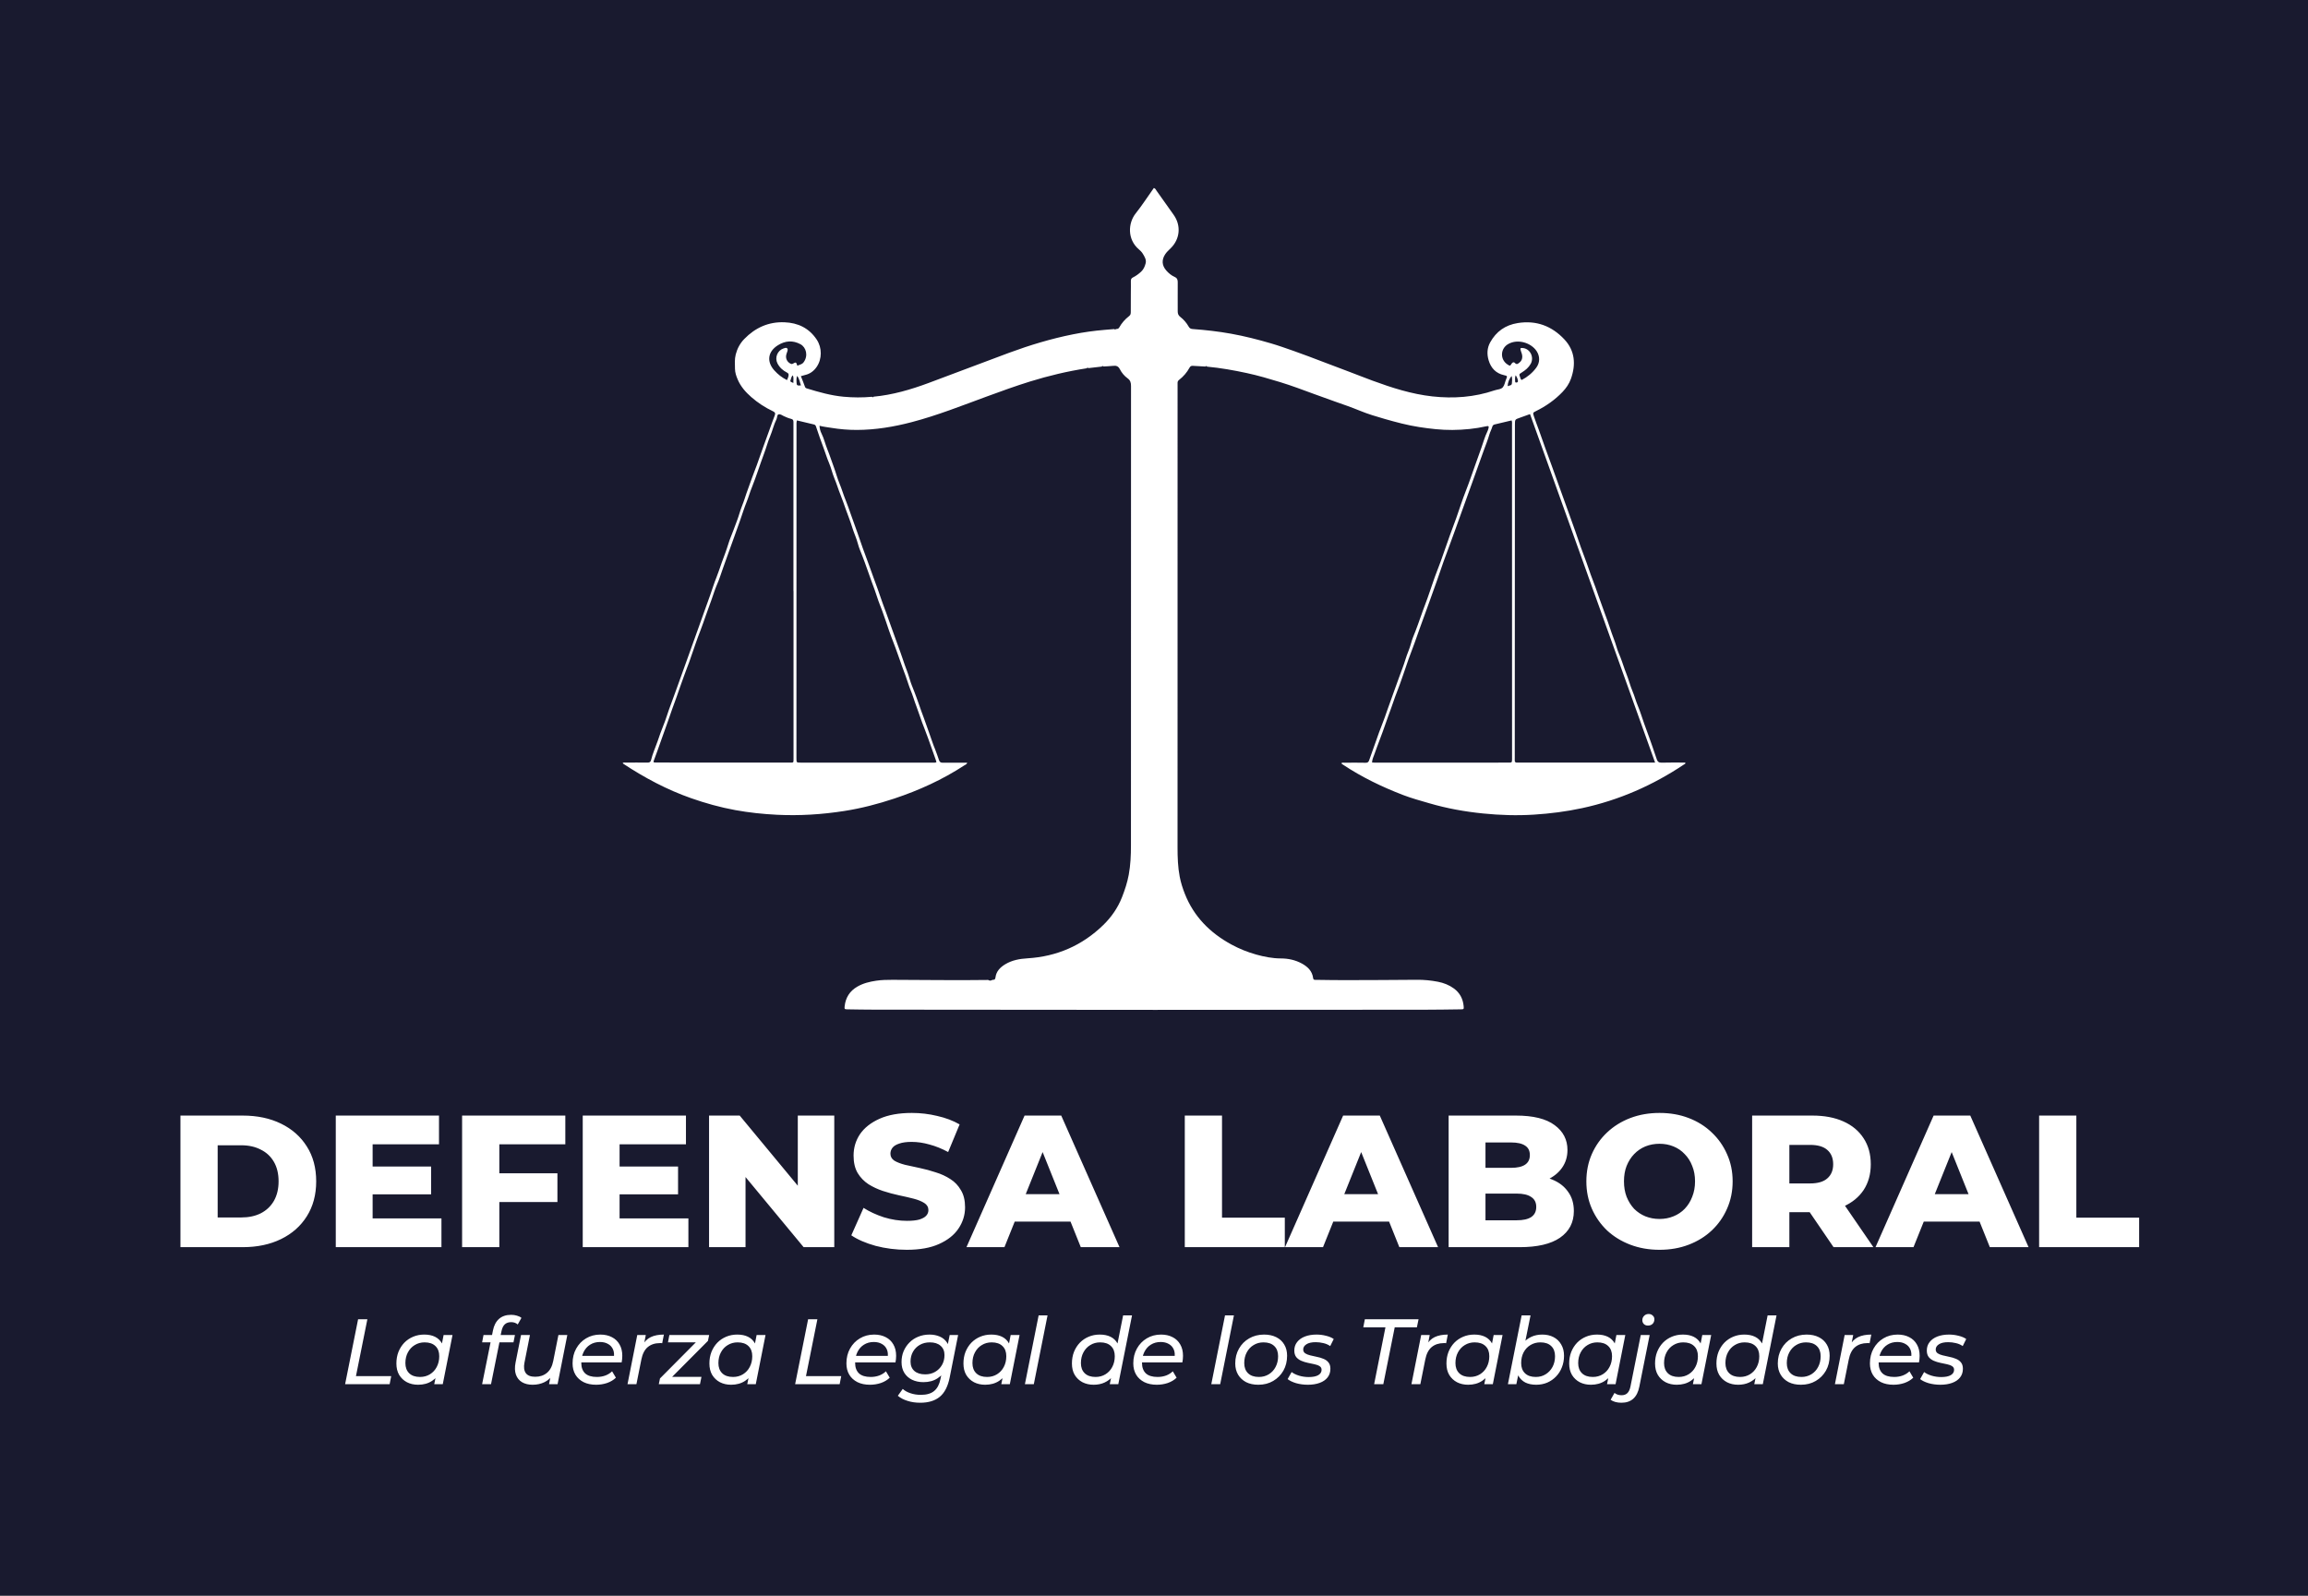 <svg width="5524" height="3820" viewBox="0 0 5524 3820" fill="none" xmlns="http://www.w3.org/2000/svg">
<rect x="0" y="0" width="5524" height="3820" fill="#808080" stroke="none"/>
<rect width="5524" height="3819.38" fill="#191A2F"/>
<path d="M2374.99 2345.52C2378.99 2345.73 2381.96 2345.15 2382.55 2340.02C2384.28 2325.1 2393.83 2315.54 2405.91 2308.22C2422.3 2298.29 2440.56 2295.1 2459.38 2293.95C2529.51 2289.65 2590.1 2263.31 2640.5 2214.34C2660.04 2195.35 2675.49 2173.06 2685.43 2147.66C2692.21 2130.33 2698.09 2112.7 2701.54 2094.05C2705.88 2070.6 2706.84 2047.22 2706.84 2023.62C2706.84 1657.11 2706.82 1290.61 2707 924.1C2707 916.17 2705.57 910.45 2698.73 905.54C2690.87 899.9 2684.61 892.19 2680.15 883.56C2676.68 876.86 2671.95 874.89 2664.87 875.68C2656.94 876.56 2648.93 876.78 2640.96 877.28C2639.55 875.65 2638.23 875.89 2636.98 877.49L2604.95 881.2C2603.46 879.57 2602.17 880 2600.98 881.57C2554.9 888.67 2509.69 899.46 2465.17 913.27C2430.51 924.02 2396.43 936.41 2362.38 948.9C2302.74 970.78 2243.67 994.35 2182.07 1010.49C2139.08 1021.75 2095.49 1029.01 2050.94 1029.15C2030.27 1029.22 2009.72 1027.44 1989.28 1024.08C1980.31 1022.6 1971.23 1021.7 1961.42 1019.17C1961.77 1026.05 1963.44 1032.1 1966.05 1037.3C1972.14 1049.44 1975.01 1062.68 1980.07 1075.17C1985.95 1089.68 1990.69 1104.69 1996.17 1119.4C2000.87 1132.01 2004.1 1145.21 2009.33 1157.58C2014.69 1170.27 2018.3 1183.53 2023.6 1196.23C2028.44 1207.81 2032.28 1219.81 2036.54 1231.63C2041.74 1246.07 2046.97 1260.51 2052.09 1274.98C2056.49 1287.44 2060.65 1299.99 2065.1 1312.44C2069.83 1325.65 2074.82 1338.77 2079.63 1351.95C2084.05 1364.06 2088.39 1376.21 2092.76 1388.34C2097.85 1402.47 2103.29 1416.48 2107.9 1430.76C2111.76 1442.69 2116.49 1454.27 2120.69 1466.06C2125.73 1480.2 2130.81 1494.32 2135.89 1508.45C2140.12 1520.22 2144.38 1531.99 2148.61 1543.77C2153.03 1556.08 2157.74 1568.31 2161.73 1580.76C2166.56 1595.82 2172.96 1610.31 2177.27 1625.57C2180.02 1635.33 2184.02 1644.81 2187.73 1654.18C2196.07 1675.25 2202.81 1696.86 2210.91 1718C2215.62 1730.29 2219.58 1742.97 2224.17 1755.28C2228.96 1768.12 2232.86 1781.3 2238.26 1793.97C2241.84 1802.37 2244.37 1811.28 2247.56 1819.9C2249.26 1824.49 2251.77 1825.77 2256.37 1825.73C2275.69 1825.53 2295.02 1825.65 2315.04 1825.65C2313.91 1829.71 2310.43 1830.54 2307.95 1832.16C2255.71 1866.33 2199.43 1891.91 2140.29 1911.58C2101.22 1924.58 2061.51 1934.92 2020.83 1941.27C1967.45 1949.61 1913.81 1953.03 1859.74 1950.35C1826.07 1948.68 1792.59 1945.16 1759.57 1939.11C1723.67 1932.53 1688.42 1922.72 1653.88 1910.58C1596.26 1890.33 1542.86 1861.86 1492 1828.36C1491.47 1828.01 1491.04 1827.5 1490.19 1826.73C1492.55 1824.57 1495.28 1825.46 1497.66 1825.44C1514.99 1825.35 1532.32 1825.24 1549.65 1825.48C1554.39 1825.55 1557.11 1824.12 1558.25 1819.41C1561.98 1803.99 1568.62 1789.53 1573.82 1774.62C1578.32 1761.71 1582.64 1748.63 1587.95 1735.93C1593.02 1723.8 1596.64 1711.07 1601.08 1698.67C1605.81 1685.45 1610.76 1672.31 1615.57 1659.12C1619.98 1647 1624.34 1634.86 1628.7 1622.73C1633.79 1608.58 1638.87 1594.43 1643.95 1580.28C1648.2 1568.45 1652.43 1556.62 1656.68 1544.79C1661.76 1530.63 1666.84 1516.48 1671.91 1502.32C1676.24 1490.24 1680.53 1478.15 1684.86 1466.07C1689.83 1452.22 1694.87 1438.39 1699.78 1424.52C1704.95 1409.92 1709.43 1395.05 1715.27 1380.74C1719.86 1369.49 1723.35 1357.87 1727.5 1346.5C1732.91 1331.66 1738.74 1316.95 1743.28 1301.77C1746.54 1290.87 1751.28 1280.43 1755.21 1269.72C1760.45 1255.48 1766.19 1241.38 1770.49 1226.85C1773.85 1215.49 1778.8 1204.79 1782.36 1193.51C1787.49 1177.23 1793.91 1161.33 1799.41 1145.12C1802.97 1134.62 1807.46 1124.38 1811.16 1113.87C1816.42 1098.93 1821.68 1084 1827.03 1069.09C1831.77 1055.88 1836.62 1042.71 1841.42 1029.51C1845.7 1017.74 1849.74 1005.89 1854.35 994.25C1856.48 988.86 1854.57 986.63 1849.87 984.39C1831.12 975.48 1813.84 964.24 1798.19 950.56C1784.51 938.6 1772.72 925.25 1765.52 908.21C1762.06 900.02 1759.28 891.82 1759.12 882.86C1758.92 871.31 1757.95 859.83 1760.95 848.32C1764.62 834.19 1771.3 821.8 1781.3 811.49C1807.6 784.39 1839.56 769.93 1877.67 771.44C1909.96 772.72 1936.58 785.35 1954.88 813.09C1967.64 832.44 1967.71 859.08 1954.66 878.21C1947.83 888.22 1938.66 895.01 1926.65 897.69C1923.47 898.4 1920.37 899.44 1916.86 900.44C1920.25 909.16 1923.62 917.34 1926.56 925.67C1927.46 928.21 1928.67 929.03 1931.2 929.81C1960.03 938.67 1988.96 946.88 2019.18 949.67C2041.82 951.76 2064.42 951.86 2087.04 949.8C2088.49 951.43 2089.79 951.1 2091.02 949.53C2136.38 945.32 2179.68 932.61 2222.13 916.9C2286.56 893.07 2350.64 868.31 2415.08 844.51C2465.01 826.07 2515.93 810.71 2568.18 800.27C2593.26 795.26 2618.61 791.68 2644.14 789.59C2651.77 788.97 2659.4 788.31 2667.03 787.67C2668.41 789.26 2669.73 789.14 2671.02 787.55C2674.08 787.51 2676.87 787.28 2678.67 784.07C2684.79 773.19 2692.81 763.87 2702.77 756.35C2706.63 753.43 2706.4 749.48 2706.43 745.54C2706.54 730.54 2706.52 715.54 2706.57 700.55C2706.6 691.22 2706.89 681.88 2706.65 672.56C2706.54 668.3 2708.02 665.85 2711.8 663.99C2719 660.44 2725.4 655.7 2731.3 650.19C2737.13 644.75 2740.04 637.73 2741.96 630.45C2744.25 621.73 2739.38 614.38 2735.2 607.36C2732.86 603.44 2729.41 599.99 2725.89 597C2697.5 572.95 2699.93 533.8 2718.14 510.88C2733.65 491.35 2747.23 470.29 2761.6 450C2765.35 450.94 2766.32 454.07 2767.99 456.4C2781.74 475.65 2795.39 494.97 2809.07 514.27C2827.29 539.98 2824.39 572.29 2801.82 594.33C2797.29 598.75 2792.59 602.99 2789.02 608.3C2779.9 621.91 2780.7 635.42 2791.49 647.64C2797.07 653.96 2803.57 659.38 2811.18 662.76C2817.53 665.58 2818.88 669.63 2818.81 676.02C2818.53 699.01 2818.95 722.01 2818.77 745.01C2818.72 750.79 2820.15 754.93 2824.94 758.62C2833.17 764.96 2839.92 772.89 2845.06 781.96C2847.28 785.88 2849.98 787.29 2854.52 787.62C2885.37 789.88 2916 793.32 2946.55 798.83C2979.07 804.69 3010.89 812.81 3042.48 822.09C3060.4 827.35 3078.02 833.68 3095.67 839.82C3120.11 848.32 3144.21 857.75 3168.41 866.88C3188.55 874.48 3208.69 882.16 3228.85 889.74C3247.56 896.77 3266.18 904.25 3284.91 911.14C3331.43 928.25 3378.62 943.41 3428.28 948.89C3478.93 954.48 3528.66 950.87 3577.15 934.37C3584 932.04 3592.72 932.24 3597.17 926.69C3601.19 921.69 3602.07 914.09 3604.8 907.78C3608.07 900.23 3607.83 899.8 3599.73 898.02C3580.17 893.71 3568.48 880.91 3562.97 862.63C3558.59 848.1 3559.06 833.08 3566.65 819.46C3581.1 793.52 3602.75 778.06 3632.62 773.3C3677.16 766.19 3714.31 780.51 3744.2 812.4C3769.65 839.55 3772.08 872.43 3759.89 906.71C3755.59 918.8 3748.4 929.17 3739.52 938.44C3721.32 957.43 3700.12 972.2 3676.63 983.85C3668.9 987.69 3668.49 987.88 3671.23 996.43C3674.72 1007.3 3679.07 1017.89 3682.93 1028.65C3688.38 1043.86 3693.66 1059.13 3699.12 1074.33C3703.86 1087.52 3708.81 1100.65 3713.59 1113.83C3718.09 1126.21 3722.48 1138.63 3726.94 1151.03C3731.91 1164.84 3736.9 1178.65 3741.88 1192.46C3746.13 1204.23 3750.37 1216.01 3754.61 1227.78C3759.8 1242.22 3765.05 1256.65 3770.15 1271.12C3774.55 1283.58 3778.67 1296.14 3783.12 1308.59C3787.85 1321.81 3792.76 1334.97 3797.7 1348.11C3802.21 1360.12 3805.8 1372.44 3810.6 1384.37C3816.21 1398.3 3820.88 1412.62 3825.96 1426.77C3830.86 1440.41 3835.77 1454.05 3840.66 1467.69C3845.08 1480.01 3849.87 1492.21 3853.79 1504.69C3858.53 1519.78 3864.98 1534.24 3869.32 1549.48C3871.72 1557.91 3875.4 1566.03 3878.64 1574.2C3883.6 1586.69 3887.21 1599.62 3892.29 1612.07C3897.99 1626.06 3901.46 1640.98 3907.39 1654.86C3912.17 1666.06 3915.1 1677.83 3919.83 1689.03C3925.71 1702.96 3929.99 1717.56 3935.08 1731.83C3939.14 1743.23 3943.45 1754.55 3947.5 1765.96C3952.79 1780.86 3958.06 1795.77 3963.01 1810.78C3963.81 1813.21 3964.75 1815.69 3965.54 1818.12C3967.12 1822.99 3970.28 1825.82 3976.59 1825.62C3995.56 1825.03 4014.56 1825.41 4033.47 1825.41C4034.75 1828.6 4032.08 1828.9 4030.66 1829.85C3955.87 1879.86 3874.9 1915.43 3786.8 1934.44C3748.69 1942.66 3710.19 1947.55 3671.28 1950.02C3630.56 1952.61 3589.99 1951.3 3549.5 1947.23C3506.04 1942.86 3463.11 1935.16 3421.14 1922.87C3400.17 1916.73 3378.96 1911.03 3358.6 1903.22C3308.1 1883.84 3259.5 1860.44 3214.31 1830.4C3212.96 1829.5 3211.7 1828.47 3210.19 1827.34C3212.49 1824.58 3215.31 1825.76 3217.67 1825.75C3234.67 1825.63 3251.67 1825.42 3268.66 1825.85C3273.33 1825.97 3275.5 1823.96 3276.76 1820.42C3282.41 1804.62 3287.95 1788.76 3293.63 1773C3298.28 1760.11 3302.54 1747.01 3307.85 1734.31C3312.67 1722.78 3316.44 1710.8 3320.67 1699.02C3325.74 1684.88 3330.8 1670.73 3335.89 1656.59C3340.12 1644.81 3344.38 1633.04 3348.62 1621.26C3353.82 1606.81 3359.6 1592.54 3364.04 1577.86C3367.95 1564.91 3373.95 1552.77 3377.32 1539.61C3379.84 1529.8 3384.05 1520.37 3387.72 1510.97C3395.96 1489.85 3402.82 1468.25 3410.96 1447.11C3419.23 1425.62 3426.1 1403.59 3433.84 1381.88C3438.34 1369.24 3443.54 1356.86 3448.07 1344.23C3455.61 1323.24 3462.78 1302.12 3470.28 1281.11C3475.24 1267.22 3480.65 1253.48 3485.59 1239.58C3493.18 1218.25 3499.88 1196.57 3508.2 1175.53C3516.18 1155.37 3523.02 1134.82 3530.34 1114.45C3535.45 1100.23 3540.49 1085.9 3545.61 1071.69C3550.16 1059.06 3553.52 1045.9 3559.5 1033.76C3560.82 1031.09 3561.81 1028.21 3562.58 1025.33C3563.91 1020.4 3562.72 1019.19 3557.86 1020.28C3530.97 1026.35 3503.67 1028.98 3476.18 1029.2C3449.48 1029.41 3423.05 1026.3 3396.65 1022.24C3368.69 1017.93 3341.42 1010.62 3314.39 1002.9C3294.27 997.15 3274.07 991.1 3254.55 983.09C3235.12 975.13 3215.27 968.15 3195.42 961.28C3178.68 955.48 3162.02 949.39 3145.41 943.27C3118.41 933.32 3091.49 923.15 3063.97 914.72C3037.62 906.65 3011.2 898.87 2984.22 893.05C2952.75 886.26 2921.1 880.65 2889.03 877.64C2887.79 876.05 2886.47 875.76 2885.04 877.41C2875.06 876.86 2865.08 876.38 2855.12 875.71C2851.4 875.46 2848.96 876.56 2847.09 880.02C2840.83 891.6 2832.33 901.38 2821.94 909.44C2819.27 911.51 2818.25 913.93 2818.41 917.17C2818.54 919.83 2818.43 922.5 2818.43 925.17C2818.43 1293.1 2818.46 1661.03 2818.35 2028.96C2818.35 2052.34 2819.16 2075.65 2823.52 2098.58C2826.18 2112.53 2830.55 2126.21 2835.8 2139.51C2857.46 2194.31 2896.28 2233.19 2947.43 2261C2966.34 2271.28 2986.24 2279.26 3006.69 2284.97C3025.76 2290.3 3045.44 2294.18 3065.67 2294.25C3083.12 2294.31 3100.12 2297.84 3115.69 2306.32C3129.72 2313.97 3140.64 2324.29 3142.83 2341.11C3143.5 2346.25 3146.9 2345.46 3150.09 2345.5C3172.75 2345.77 3195.41 2346.24 3218.07 2346.19C3275.72 2346.07 3333.38 2345.87 3391.03 2345.34C3408.05 2345.18 3424.84 2346.83 3441.43 2350.02C3455.15 2352.66 3468.18 2357.72 3479.62 2366.04C3493.89 2376.42 3501.44 2390.71 3503.09 2408.13C3503.82 2415.84 3503.59 2416 3495.93 2416.1C3467.27 2416.47 3438.62 2416.97 3409.96 2416.99C3194.67 2417.19 2979.38 2417.41 2764.09 2417.38C2539.8 2417.35 2315.51 2417.07 2091.22 2416.84C2070.23 2416.82 2049.23 2416.43 2028.24 2416.09C2021.24 2415.98 2020.84 2415.39 2021.6 2408.58C2023.9 2387.98 2033.79 2372.26 2051.81 2361.8C2065.87 2353.64 2081.3 2349.91 2097.19 2347.55C2110.09 2345.63 2123.07 2345.41 2136.07 2345.43C2212.39 2345.56 2288.7 2346.89 2365.02 2345.76C2368.38 2347.92 2371.71 2347.84 2375 2345.61L2374.99 2345.52ZM3961.32 1825.35C3861.25 1546.5 3761.71 1269.15 3661.97 991.22C3653.52 994.27 3645.49 997.23 3637.41 1000.06C3625.88 1004.1 3625.86 1004.06 3625.85 1016.68C3625.71 1281.94 3625.58 1547.21 3625.45 1812.47C3625.45 1814.47 3625.61 1816.49 3625.42 1818.47C3624.93 1823.44 3626.62 1826.1 3632.05 1825.47C3634.02 1825.24 3636.04 1825.44 3638.04 1825.44C3742.01 1825.41 3845.99 1825.38 3949.96 1825.36C3953.27 1825.36 3956.58 1825.36 3961.32 1825.36V1825.35ZM1899.23 1414.8H1899.02C1899.02 1302.48 1899.02 1190.15 1899.02 1077.83C1899.02 1055.5 1898.93 1033.17 1899.06 1010.84C1899.09 1006.4 1898.4 1003.75 1893.19 1002.56C1887.24 1001.2 1881.54 998.57 1875.87 996.03C1871.73 994.18 1867.13 990.19 1862.95 992.05C1859.37 993.64 1860.37 999.67 1858.49 1003.44C1852 1016.43 1848.95 1030.69 1843.33 1044.06C1837.35 1058.29 1833.51 1073.4 1827.96 1087.82C1823.14 1100.37 1819.1 1113.16 1814.53 1125.78C1809.59 1139.41 1805.12 1153.23 1799.57 1166.6C1794.92 1177.82 1791.86 1189.54 1787.26 1200.79C1781.41 1215.1 1776.9 1229.95 1771.76 1244.55C1767.41 1256.9 1763.01 1269.22 1758.59 1281.54C1753.69 1295.18 1748.73 1308.8 1743.83 1322.44C1739.4 1334.76 1735.04 1347.1 1730.63 1359.42C1725.86 1372.75 1721.8 1386.41 1716.06 1399.31C1711.1 1410.46 1707.8 1422.18 1703.66 1433.53C1698.96 1446.44 1694.24 1459.48 1689.64 1472.46C1685.16 1485.11 1680.83 1497.91 1675.98 1510.47C1672.23 1520.18 1668.43 1530.03 1665.08 1539.97C1660.03 1554.96 1654.9 1569.92 1649.56 1584.8C1645.69 1595.58 1641.23 1606.19 1637.52 1616.98C1631.95 1633.16 1625.65 1649.08 1620.4 1665.35C1616.98 1675.97 1612.53 1686.17 1609 1696.72C1603.98 1711.73 1598.56 1726.6 1593.29 1741.51C1589.15 1753.21 1584.98 1764.9 1580.8 1776.59C1575.91 1790.25 1571.25 1803.99 1566 1817.51C1563.16 1824.82 1562.95 1825.24 1570.43 1825.31C1584.43 1825.44 1598.43 1825.36 1612.43 1825.36C1704.76 1825.38 1797.08 1825.41 1889.41 1825.42C1899.64 1825.42 1899.23 1826.42 1899.23 1815.77C1899.23 1814.77 1899.23 1813.77 1899.23 1812.77C1899.23 1680.11 1899.23 1547.46 1899.23 1414.8ZM3617.82 1006.38C3604.39 1009.57 3590.89 1012.8 3577.37 1015.99C3574.53 1016.66 3572.61 1018.28 3571.82 1021.1C3569.97 1027.71 3566.49 1033.64 3564.59 1040.33C3561.09 1052.66 3556.16 1064.58 3551.81 1076.67C3546.84 1090.49 3541.84 1104.3 3536.88 1118.13C3532.52 1130.27 3528.21 1142.42 3523.85 1154.55C3518.88 1168.38 3513.87 1182.19 3508.88 1196.02C3504.41 1208.4 3499.95 1220.77 3495.5 1233.15C3491.3 1244.84 3487.15 1256.56 3482.92 1268.24C3477.53 1283.11 3472.08 1297.95 3466.63 1312.8C3462.82 1323.19 3458.84 1333.51 3455.15 1343.94C3449.88 1358.84 3444.85 1373.83 3439.62 1388.74C3435.41 1400.77 3431.07 1412.75 3426.76 1424.75C3422.42 1436.84 3418.07 1448.92 3413.7 1460.99C3408.81 1474.48 3403.85 1487.94 3399 1501.45C3394.55 1513.85 3390.3 1526.32 3385.79 1538.69C3380.99 1551.89 3375.87 1564.97 3371.13 1578.18C3366.67 1590.62 3362.63 1603.2 3358.23 1615.66C3353.12 1630.15 3348.25 1644.74 3342.5 1658.97C3337.68 1670.89 3334.09 1683.21 3329.53 1695.21C3325.12 1706.82 3321.12 1718.6 3316.92 1730.29C3311.79 1744.56 3306.99 1758.95 3301.39 1773.03C3297.18 1783.63 3293.55 1794.46 3289.6 1805.14C3287.3 1811.36 3284.15 1817.88 3283.84 1825.21C3286.17 1825.35 3288.15 1825.58 3290.12 1825.57C3396.77 1825.56 3503.41 1825.54 3610.06 1825.49C3618.82 1825.49 3618.82 1825.38 3618.96 1816.73C3618.98 1815.73 3618.96 1814.73 3618.96 1813.73C3618.94 1548.12 3618.92 1282.5 3618.86 1016.89C3618.86 1013.61 3619.52 1010.23 3617.83 1006.38H3617.82ZM1907.38 1006.36C1905.9 1011.57 1906.37 1015.57 1906.36 1019.51C1906.31 1153.13 1906.29 1286.75 1906.27 1420.37C1906.25 1551.66 1906.22 1682.94 1906.21 1814.23C1906.21 1825.42 1906.24 1825.5 1915.65 1825.5C2021.61 1825.55 2127.57 1825.57 2233.54 1825.56C2236.01 1825.56 2238.72 1826.18 2241.34 1824.16C2240.67 1822.01 2240.14 1820.13 2239.49 1818.3C2235.89 1808.08 2232.29 1797.87 2228.62 1787.67C2223.59 1773.72 2218.79 1759.67 2213.35 1745.88C2209.16 1735.26 2205.02 1724.55 2201.49 1713.79C2196.57 1698.76 2190.54 1684.14 2185.79 1669.05C2182.36 1658.14 2177.26 1647.67 2173.93 1636.81C2169.96 1623.88 2164.99 1611.33 2160.37 1598.72C2152.69 1577.79 2145.78 1556.58 2137.6 1535.8C2133.92 1526.44 2130.29 1516.86 2127.06 1507.22C2122.04 1492.22 2116.97 1477.24 2111.57 1462.38C2107.65 1451.61 2103.01 1440.99 2099.63 1430.15C2095.71 1417.56 2091 1405.24 2086.45 1392.97C2078.7 1372.06 2071.87 1350.81 2063.66 1330.04C2059.95 1320.67 2055.78 1311.22 2053.26 1301.41C2049.89 1288.26 2043.9 1276.11 2039.96 1263.17C2035.49 1248.5 2029.75 1234.21 2024.54 1219.76C2020.28 1207.94 2016.39 1195.97 2011.62 1184.36C2006.4 1171.64 2002.7 1158.4 1997.32 1145.71C1992.08 1133.34 1989.35 1119.91 1983.99 1107.6C1979.13 1096.42 1975.83 1084.72 1971.52 1073.4C1964.88 1055.96 1958.8 1038.23 1952.88 1020.48C1952.03 1017.93 1950.38 1016.62 1947.99 1016.05C1934.76 1012.86 1921.52 1009.72 1907.37 1006.35L1907.38 1006.36ZM3642.2 909.51C3655.93 902.34 3667.89 892.59 3677.21 879.74C3685.83 867.88 3685.97 852.89 3677.8 840.5C3664.73 820.69 3632.93 810.3 3609.72 823.56C3590.86 834.34 3589.74 860.36 3607.9 872.3C3613.81 876.19 3614.31 876.49 3617.68 870.82C3620.06 866.82 3623.51 866.18 3625.59 868.61C3630.03 873.81 3633.19 870.58 3636.49 868.07C3641.26 864.43 3643.62 859.5 3643.44 853.34C3643.3 848.56 3641.54 844.29 3640.03 839.88C3637.83 833.47 3639.03 832.22 3645.92 833.21C3662.89 835.65 3672.22 855.56 3663.56 871.01C3658.54 879.97 3650.88 886.27 3642.27 891.6C3635.61 895.72 3635.62 895.82 3638.37 903.3C3639.15 905.41 3639.2 907.99 3642.2 909.51ZM1908.34 875.37C1918.72 871.6 1920.78 870.71 1923.47 867.05C1934.83 851.64 1929.63 831.41 1915.87 823.99C1897.46 814.08 1879.42 815.55 1862.01 826.33C1837.75 841.35 1834.29 865.45 1853.2 886.54C1861.86 896.2 1871.87 904.11 1883.64 909.85C1884.96 906.53 1886.19 904.19 1886.81 901.7C1887.8 897.78 1888.68 894.4 1883.38 891.72C1873.78 886.86 1865.82 879.67 1860.79 869.86C1853.75 856.12 1860.79 838.81 1875.37 834.02C1878.11 833.12 1881.64 831.6 1883.92 833.66C1886.21 835.73 1885.08 839.19 1884.13 842.06C1883.29 844.58 1882.3 847.08 1881.75 849.66C1879.92 858.19 1884.09 866.59 1891.91 870.42C1893.68 871.29 1895.24 871.88 1897.42 870.68C1905.33 866.34 1905.4 866.47 1908.33 875.35L1908.34 875.37ZM3618.18 900.08C3612.57 905.58 3608.71 915.52 3608.36 924.46C3611.98 922.28 3617.89 923.57 3618.58 918.06C3619.3 912.39 3619.45 906.47 3618.18 900.08ZM1907.84 899.81C1905.58 906.26 1906.31 910.93 1906.43 915.49C1906.63 922.61 1908.19 923.52 1917.01 922.53C1914.24 915.42 1913.95 907.41 1907.84 899.81ZM1898.92 916.68C1898.43 910.16 1900.29 904.42 1897.48 898.47C1894.17 901.4 1893.8 904.82 1892.75 907.84C1890.76 913.55 1890.86 913.58 1898.92 916.68ZM3627.59 898.21C3625.49 904.08 3626.27 908.35 3626.27 912.54C3626.27 914.84 3627.25 916.22 3629.93 915.69C3632.33 915.21 3633.36 913.8 3633.04 911.51C3632.46 907.28 3631.11 903.32 3627.58 898.22L3627.59 898.21Z" fill="white"/>
<path d="M431.879 2985.38V2670.38H580.829C615.629 2670.38 646.229 2676.83 672.629 2689.73C699.029 2702.63 719.579 2720.78 734.279 2744.18C749.279 2767.58 756.779 2795.48 756.779 2827.88C756.779 2859.98 749.279 2887.88 734.279 2911.58C719.579 2934.98 699.029 2953.13 672.629 2966.03C646.229 2978.93 615.629 2985.38 580.829 2985.38H431.879ZM520.979 2914.28H577.229C595.229 2914.28 610.829 2910.98 624.029 2904.38C637.529 2897.48 648.029 2887.58 655.529 2874.68C663.029 2861.48 666.779 2845.88 666.779 2827.88C666.779 2809.58 663.029 2793.98 655.529 2781.08C648.029 2768.18 637.529 2758.43 624.029 2751.83C610.829 2744.93 595.229 2741.48 577.229 2741.48H520.979V2914.28ZM885.556 2792.33H1031.81V2858.93H885.556V2792.33ZM891.856 2916.53H1056.56V2985.38H803.656V2670.38H1050.71V2739.23H891.856V2916.53ZM1188.8 2808.53H1334.15V2877.38H1188.8V2808.53ZM1195.1 2985.38H1106V2670.38H1353.05V2739.23H1195.1V2985.38ZM1476.62 2792.33H1622.87V2858.93H1476.62V2792.33ZM1482.92 2916.53H1647.62V2985.38H1394.72V2670.38H1641.77V2739.23H1482.92V2916.53ZM1697.06 2985.38V2670.38H1770.41L1944.11 2880.08H1909.46V2670.38H1996.76V2985.38H1923.41L1749.71 2775.68H1784.36V2985.38H1697.06ZM2170.31 2991.68C2144.51 2991.68 2119.61 2988.53 2095.61 2982.23C2071.91 2975.63 2052.56 2967.23 2037.56 2957.03L2066.81 2891.33C2080.91 2900.33 2097.11 2907.83 2115.41 2913.83C2134.01 2919.53 2152.46 2922.38 2170.76 2922.38C2183.06 2922.38 2192.96 2921.33 2200.46 2919.23C2207.96 2916.83 2213.36 2913.83 2216.66 2910.23C2220.26 2906.33 2222.06 2901.83 2222.06 2896.73C2222.06 2889.53 2218.76 2883.83 2212.16 2879.63C2205.56 2875.43 2197.01 2871.98 2186.51 2869.28C2176.01 2866.58 2164.31 2863.88 2151.41 2861.18C2138.81 2858.48 2126.06 2855.03 2113.16 2850.83C2100.56 2846.63 2089.01 2841.23 2078.51 2834.63C2068.01 2827.73 2059.46 2818.88 2052.86 2808.08C2046.26 2796.98 2042.96 2783.03 2042.96 2766.23C2042.96 2747.33 2048.06 2730.23 2058.26 2714.93C2068.76 2699.63 2084.36 2687.33 2105.06 2678.03C2125.76 2668.73 2151.56 2664.08 2182.46 2664.08C2203.16 2664.08 2223.41 2666.48 2243.21 2671.28C2263.31 2675.78 2281.16 2682.53 2296.76 2691.53L2269.31 2757.68C2254.31 2749.58 2239.46 2743.58 2224.76 2739.68C2210.06 2735.48 2195.81 2733.38 2182.01 2733.38C2169.71 2733.38 2159.81 2734.73 2152.31 2737.43C2144.81 2739.83 2139.41 2743.13 2136.11 2747.33C2132.81 2751.53 2131.16 2756.33 2131.16 2761.73C2131.16 2768.63 2134.31 2774.18 2140.61 2778.38C2147.21 2782.28 2155.76 2785.58 2166.26 2788.28C2177.06 2790.68 2188.76 2793.23 2201.36 2795.93C2214.26 2798.63 2227.01 2802.08 2239.61 2806.28C2252.51 2810.18 2264.21 2815.58 2274.71 2822.48C2285.21 2829.08 2293.61 2837.93 2299.91 2849.03C2306.51 2859.83 2309.81 2873.48 2309.81 2889.98C2309.81 2908.28 2304.56 2925.23 2294.06 2940.83C2283.86 2956.13 2268.41 2968.43 2247.71 2977.73C2227.31 2987.03 2201.51 2991.68 2170.31 2991.68ZM2313.17 2985.38L2452.22 2670.38H2539.97L2679.47 2985.38H2586.77L2477.87 2714.03H2512.97L2404.07 2985.38H2313.17ZM2389.22 2924.18L2412.17 2858.48H2566.07L2589.02 2924.18H2389.22ZM2835.69 2985.38V2670.38H2924.79V2914.73H3075.09V2985.38H2835.69ZM3075.62 2985.38L3214.67 2670.38H3302.42L3441.92 2985.38H3349.22L3240.32 2714.03H3275.42L3166.52 2985.38H3075.62ZM3151.67 2924.18L3174.62 2858.48H3328.52L3351.47 2924.18H3151.67ZM3467.18 2985.38V2670.38H3628.28C3669.68 2670.38 3700.58 2678.03 3720.98 2693.33C3741.38 2708.33 3751.58 2728.13 3751.58 2752.73C3751.58 2768.93 3747.23 2783.18 3738.53 2795.48C3730.13 2807.48 3718.13 2817.08 3702.53 2824.28C3687.23 2831.18 3668.93 2834.63 3647.63 2834.63L3656.63 2813.03C3678.83 2813.03 3698.18 2816.48 3714.68 2823.38C3731.18 2829.98 3743.93 2839.73 3752.93 2852.63C3762.23 2865.23 3766.88 2880.68 3766.88 2898.98C3766.88 2926.28 3755.78 2947.58 3733.58 2962.88C3711.68 2977.88 3679.58 2985.38 3637.28 2985.38H3467.18ZM3555.38 2921.03H3630.08C3645.38 2921.03 3656.93 2918.48 3664.73 2913.38C3672.83 2907.98 3676.88 2899.88 3676.88 2889.08C3676.88 2878.28 3672.83 2870.33 3664.73 2865.23C3656.93 2859.83 3645.38 2857.13 3630.08 2857.13H3549.08V2795.48H3616.58C3631.58 2795.48 3642.83 2792.93 3650.33 2787.83C3657.83 2782.73 3661.58 2775.08 3661.58 2764.88C3661.58 2754.68 3657.83 2747.18 3650.33 2742.38C3642.83 2737.28 3631.58 2734.73 3616.58 2734.73H3555.38V2921.03ZM3971.88 2991.68C3946.68 2991.68 3923.43 2987.63 3902.13 2979.53C3880.83 2971.43 3862.23 2960.03 3846.33 2945.33C3830.73 2930.33 3818.58 2912.93 3809.88 2893.13C3801.18 2873.33 3796.83 2851.58 3796.83 2827.88C3796.83 2804.18 3801.18 2782.43 3809.88 2762.63C3818.58 2742.83 3830.73 2725.58 3846.33 2710.88C3862.23 2695.88 3880.83 2684.33 3902.13 2676.23C3923.43 2668.13 3946.68 2664.08 3971.88 2664.08C3997.38 2664.08 4020.63 2668.13 4041.63 2676.23C4062.93 2684.33 4081.38 2695.88 4096.98 2710.88C4112.58 2725.58 4124.73 2742.83 4133.43 2762.63C4142.43 2782.43 4146.93 2804.18 4146.93 2827.88C4146.93 2851.58 4142.43 2873.48 4133.43 2893.58C4124.73 2913.38 4112.58 2930.63 4096.98 2945.33C4081.38 2960.03 4062.93 2971.43 4041.63 2979.53C4020.63 2987.63 3997.38 2991.68 3971.88 2991.68ZM3971.88 2917.88C3983.88 2917.88 3994.98 2915.78 4005.18 2911.58C4015.68 2907.38 4024.68 2901.38 4032.18 2893.58C4039.98 2885.48 4045.98 2875.88 4050.18 2864.78C4054.68 2853.68 4056.93 2841.38 4056.93 2827.88C4056.93 2814.08 4054.68 2801.78 4050.18 2790.98C4045.98 2779.88 4039.98 2770.43 4032.18 2762.63C4024.68 2754.53 4015.68 2748.38 4005.18 2744.18C3994.98 2739.98 3983.88 2737.88 3971.88 2737.88C3959.88 2737.88 3948.63 2739.98 3938.13 2744.18C3927.93 2748.38 3918.93 2754.53 3911.13 2762.63C3903.63 2770.43 3897.63 2779.88 3893.13 2790.98C3888.93 2801.78 3886.83 2814.08 3886.83 2827.88C3886.83 2841.38 3888.93 2853.68 3893.13 2864.78C3897.63 2875.88 3903.63 2885.48 3911.13 2893.58C3918.93 2901.38 3927.93 2907.38 3938.13 2911.58C3948.63 2915.78 3959.88 2917.88 3971.88 2917.88ZM4193.6 2985.38V2670.38H4337.6C4366.4 2670.38 4391.15 2675.03 4411.85 2684.33C4432.85 2693.63 4449.05 2707.13 4460.45 2724.83C4471.85 2742.23 4477.55 2762.93 4477.55 2786.93C4477.55 2810.63 4471.85 2831.18 4460.45 2848.58C4449.05 2865.68 4432.85 2878.88 4411.85 2888.18C4391.15 2897.18 4366.4 2901.68 4337.6 2901.68H4243.1L4282.7 2864.33V2985.38H4193.6ZM4388.45 2985.38L4310.15 2870.63H4405.1L4483.85 2985.38H4388.45ZM4282.7 2873.78L4243.1 2832.83H4332.2C4350.8 2832.83 4364.6 2828.78 4373.6 2820.68C4382.9 2812.58 4387.55 2801.33 4387.55 2786.93C4387.55 2772.23 4382.9 2760.83 4373.6 2752.73C4364.6 2744.63 4350.8 2740.58 4332.2 2740.58H4243.1L4282.7 2699.63V2873.78ZM4488.9 2985.38L4627.95 2670.38H4715.7L4855.2 2985.38H4762.5L4653.6 2714.03H4688.7L4579.8 2985.38H4488.9ZM4564.95 2924.18L4587.9 2858.48H4741.8L4764.75 2924.18H4564.95ZM4880.46 2985.38V2670.38H4969.56V2914.73H5119.86V2985.38H4880.46Z" fill="white"/>
<path d="M825.984 3313.38L857.064 3157.98H879.264L851.958 3294.07H936.318L932.544 3313.38H825.984ZM1000.68 3314.71C990.763 3314.71 981.883 3312.72 974.039 3308.72C966.195 3304.58 959.979 3298.73 955.391 3291.18C950.951 3283.63 948.731 3274.53 948.731 3263.88C948.731 3253.81 950.359 3244.56 953.615 3236.13C957.019 3227.69 961.681 3220.36 967.601 3214.15C973.669 3207.93 980.773 3203.12 988.913 3199.72C997.053 3196.31 1005.86 3194.61 1015.33 3194.61C1025.54 3194.61 1034.2 3196.39 1041.3 3199.94C1048.41 3203.49 1053.88 3208.75 1057.73 3215.7C1061.58 3222.51 1063.5 3230.87 1063.5 3240.79C1063.5 3255.29 1060.99 3268.17 1055.96 3279.42C1050.92 3290.52 1043.67 3299.17 1034.2 3305.39C1024.88 3311.61 1013.7 3314.71 1000.68 3314.71ZM1005.34 3296.07C1014.22 3296.07 1022.14 3293.92 1029.09 3289.63C1036.05 3285.34 1041.45 3279.49 1045.3 3272.09C1049.3 3264.54 1051.29 3255.96 1051.29 3246.34C1051.29 3235.98 1048.26 3227.91 1042.19 3222.14C1036.12 3216.22 1027.47 3213.26 1016.22 3213.26C1007.49 3213.26 999.643 3215.41 992.687 3219.7C985.731 3223.84 980.255 3229.69 976.259 3237.24C972.263 3244.64 970.265 3253.22 970.265 3262.99C970.265 3273.2 973.299 3281.27 979.367 3287.19C985.435 3293.11 994.093 3296.07 1005.34 3296.07ZM1039.31 3313.38L1045.52 3282.97L1052.63 3255.66L1055.51 3227.69L1061.73 3195.72H1083.04L1059.73 3313.38H1039.31ZM1153.9 3313.38L1179.88 3184.62C1182.24 3172.78 1187.05 3163.61 1194.31 3157.09C1201.71 3150.58 1211.4 3147.33 1223.39 3147.33C1228.27 3147.33 1232.86 3147.99 1237.15 3149.32C1241.59 3150.51 1245.22 3152.28 1248.03 3154.65L1239.15 3170.41C1235.01 3166.71 1229.75 3164.86 1223.39 3164.86C1217.02 3164.86 1211.92 3166.64 1208.07 3170.19C1204.37 3173.74 1201.78 3179.15 1200.3 3186.4L1196.97 3201.72L1195.86 3210.6L1175.21 3313.38H1153.9ZM1153.9 3213.26L1157.23 3195.72H1232.49L1228.94 3213.26H1153.9ZM1274.79 3314.71C1264.73 3314.71 1256.22 3312.64 1249.26 3308.5C1242.45 3304.35 1237.64 3298.36 1234.83 3290.52C1232.02 3282.52 1231.72 3272.9 1233.94 3261.66L1247.04 3195.72H1268.35L1255.25 3261.88C1253.18 3272.39 1254.22 3280.67 1258.36 3286.74C1262.65 3292.66 1270.2 3295.62 1281.01 3295.62C1292.11 3295.62 1301.43 3292.51 1308.98 3286.3C1316.53 3280.08 1321.56 3270.68 1324.07 3258.1L1336.51 3195.72H1357.82L1334.51 3313.38H1314.08L1320.74 3279.64L1324.52 3288.74C1319.04 3297.62 1311.94 3304.21 1303.21 3308.5C1294.62 3312.64 1285.15 3314.71 1274.79 3314.71ZM1426.81 3314.71C1415.26 3314.71 1405.27 3312.64 1396.84 3308.5C1388.4 3304.21 1381.89 3298.29 1377.3 3290.74C1372.71 3283.04 1370.42 3274.01 1370.42 3263.65C1370.42 3250.33 1373.3 3238.49 1379.08 3228.13C1384.85 3217.77 1392.69 3209.63 1402.61 3203.71C1412.67 3197.65 1424.07 3194.61 1436.8 3194.61C1447.45 3194.61 1456.7 3196.68 1464.55 3200.83C1472.39 3204.82 1478.46 3210.6 1482.75 3218.14C1487.19 3225.69 1489.41 3234.79 1489.41 3245.45C1489.41 3248.11 1489.26 3250.85 1488.97 3253.66C1488.67 3256.33 1488.3 3258.84 1487.86 3261.21H1385.96L1388.62 3245.67H1477.64L1468.99 3251C1470.32 3242.71 1469.73 3235.76 1467.21 3230.13C1464.69 3224.36 1460.7 3219.99 1455.22 3217.03C1449.89 3213.93 1443.46 3212.37 1435.91 3212.37C1427.03 3212.37 1419.18 3214.52 1412.38 3218.81C1405.72 3222.95 1400.54 3228.8 1396.84 3236.35C1393.14 3243.75 1391.29 3252.48 1391.29 3262.54C1391.29 3273.2 1394.32 3281.49 1400.39 3287.41C1406.6 3293.18 1416 3296.07 1428.58 3296.07C1435.98 3296.07 1442.86 3294.88 1449.23 3292.51C1455.59 3290 1460.85 3286.67 1464.99 3282.52L1474.09 3297.84C1468.47 3303.32 1461.44 3307.54 1453 3310.5C1444.57 3313.31 1435.83 3314.71 1426.81 3314.71ZM1501.91 3313.38L1525.22 3195.72H1545.65L1538.99 3229.91L1536.77 3221.47C1542.24 3211.56 1549.2 3204.6 1557.64 3200.61C1566.07 3196.61 1576.51 3194.61 1588.94 3194.61L1584.94 3215.26C1584.05 3215.11 1583.17 3215.04 1582.28 3215.04C1581.39 3215.04 1580.43 3215.04 1579.39 3215.04C1567.7 3215.04 1558.01 3218.22 1550.31 3224.58C1542.76 3230.95 1537.66 3240.94 1534.99 3254.55L1523.23 3313.38H1501.91ZM1576.76 3313.38L1579.65 3299.62L1672.67 3205.93L1676.89 3213.26H1598.74L1602.07 3195.72H1697.31L1694.42 3209.71L1601.41 3303.17L1596.97 3295.84H1678.88L1675.33 3313.38H1576.76ZM1749.85 3314.71C1739.93 3314.71 1731.05 3312.72 1723.21 3308.72C1715.37 3304.58 1709.15 3298.73 1704.56 3291.18C1700.12 3283.63 1697.9 3274.53 1697.9 3263.88C1697.9 3253.81 1699.53 3244.56 1702.79 3236.13C1706.19 3227.69 1710.85 3220.36 1716.77 3214.15C1722.84 3207.93 1729.94 3203.12 1738.08 3199.72C1746.22 3196.31 1755.03 3194.61 1764.5 3194.61C1774.71 3194.61 1783.37 3196.39 1790.48 3199.94C1797.58 3203.49 1803.06 3208.75 1806.9 3215.7C1810.75 3222.51 1812.68 3230.87 1812.68 3240.79C1812.68 3255.29 1810.16 3268.17 1805.13 3279.42C1800.1 3290.52 1792.84 3299.17 1783.37 3305.39C1774.05 3311.61 1762.87 3314.71 1749.85 3314.71ZM1754.51 3296.07C1763.39 3296.07 1771.31 3293.92 1778.27 3289.63C1785.22 3285.34 1790.62 3279.49 1794.47 3272.09C1798.47 3264.54 1800.47 3255.96 1800.47 3246.34C1800.47 3235.98 1797.43 3227.91 1791.36 3222.14C1785.3 3216.22 1776.64 3213.26 1765.39 3213.26C1756.66 3213.26 1748.81 3215.41 1741.86 3219.7C1734.9 3223.84 1729.43 3229.69 1725.43 3237.24C1721.43 3244.64 1719.44 3253.22 1719.44 3262.99C1719.44 3273.2 1722.47 3281.27 1728.54 3287.19C1734.61 3293.11 1743.26 3296.07 1754.51 3296.07ZM1788.48 3313.38L1794.69 3282.97L1801.8 3255.66L1804.68 3227.69L1810.9 3195.72H1832.21L1808.9 3313.38H1788.48ZM1903.07 3313.38L1934.15 3157.98H1956.35L1929.05 3294.07H2013.41L2009.63 3313.38H1903.07ZM2082.21 3314.71C2070.67 3314.71 2060.68 3312.64 2052.24 3308.5C2043.8 3304.21 2037.29 3298.29 2032.7 3290.74C2028.12 3283.04 2025.82 3274.01 2025.82 3263.65C2025.82 3250.33 2028.71 3238.49 2034.48 3228.13C2040.25 3217.77 2048.1 3209.63 2058.01 3203.71C2068.08 3197.65 2079.47 3194.61 2092.2 3194.61C2102.86 3194.61 2112.11 3196.68 2119.95 3200.83C2127.79 3204.82 2133.86 3210.6 2138.15 3218.14C2142.59 3225.69 2144.81 3234.79 2144.81 3245.45C2144.81 3248.11 2144.67 3250.85 2144.37 3253.66C2144.07 3256.33 2143.7 3258.84 2143.26 3261.21H2041.36L2044.03 3245.67H2133.05L2124.39 3251C2125.72 3242.71 2125.13 3235.76 2122.61 3230.13C2120.1 3224.36 2116.1 3219.99 2110.63 3217.03C2105.3 3213.93 2098.86 3212.37 2091.31 3212.37C2082.43 3212.37 2074.59 3214.52 2067.78 3218.81C2061.12 3222.95 2055.94 3228.8 2052.24 3236.35C2048.54 3243.75 2046.69 3252.48 2046.69 3262.54C2046.69 3273.2 2049.72 3281.49 2055.79 3287.41C2062.01 3293.18 2071.41 3296.07 2083.99 3296.07C2091.39 3296.07 2098.27 3294.88 2104.63 3292.51C2111 3290 2116.25 3286.67 2120.39 3282.52L2129.5 3297.84C2123.87 3303.32 2116.84 3307.54 2108.41 3310.5C2099.97 3313.31 2091.24 3314.71 2082.21 3314.71ZM2202.61 3357.78C2191.51 3357.78 2181.37 3356.3 2172.19 3353.34C2163.02 3350.53 2155.25 3346.46 2148.88 3341.13L2160.65 3324.7C2165.24 3329 2171.3 3332.4 2178.85 3334.92C2186.55 3337.58 2194.98 3338.91 2204.16 3338.91C2218.07 3338.91 2228.73 3335.73 2236.13 3329.37C2243.53 3323.15 2248.49 3313.6 2251 3300.73L2256.55 3273.42L2263.21 3251.44L2266.54 3227.91L2272.98 3195.72H2293.18L2272.98 3297.4C2268.69 3318.71 2260.77 3334.1 2249.23 3343.57C2237.68 3353.05 2222.14 3357.78 2202.61 3357.78ZM2210.15 3308.5C2199.94 3308.5 2190.84 3306.57 2182.85 3302.73C2175 3298.88 2168.86 3293.4 2164.42 3286.3C2159.98 3279.05 2157.76 3270.46 2157.76 3260.55C2157.76 3251.07 2159.39 3242.42 2162.65 3234.57C2166.05 3226.58 2170.71 3219.62 2176.63 3213.7C2182.55 3207.64 2189.58 3202.97 2197.72 3199.72C2206.01 3196.31 2215.04 3194.61 2224.81 3194.61C2233.69 3194.61 2241.75 3196.17 2249 3199.27C2256.4 3202.38 2262.25 3207.19 2266.54 3213.7C2270.98 3220.07 2273.2 3228.36 2273.2 3238.57C2273.35 3251.59 2270.91 3263.43 2265.88 3274.09C2260.84 3284.6 2253.59 3292.96 2244.12 3299.17C2234.8 3305.39 2223.47 3308.5 2210.15 3308.5ZM2214.37 3289.85C2223.4 3289.85 2231.32 3287.85 2238.13 3283.86C2245.08 3279.86 2250.56 3274.38 2254.55 3267.43C2258.55 3260.47 2260.55 3252.55 2260.55 3243.67C2260.55 3234.2 2257.44 3226.8 2251.22 3221.47C2245.16 3216 2236.57 3213.26 2225.47 3213.26C2216.44 3213.26 2208.45 3215.26 2201.5 3219.25C2194.69 3223.1 2189.29 3228.5 2185.29 3235.46C2181.29 3242.42 2179.3 3250.33 2179.3 3259.21C2179.3 3268.83 2182.4 3276.38 2188.62 3281.86C2194.84 3287.19 2203.42 3289.85 2214.37 3289.85ZM2357.88 3314.71C2347.96 3314.71 2339.08 3312.72 2331.24 3308.72C2323.4 3304.58 2317.18 3298.73 2312.59 3291.18C2308.15 3283.63 2305.93 3274.53 2305.93 3263.88C2305.93 3253.81 2307.56 3244.56 2310.82 3236.13C2314.22 3227.69 2318.88 3220.36 2324.8 3214.15C2330.87 3207.93 2337.97 3203.12 2346.11 3199.72C2354.25 3196.31 2363.06 3194.61 2372.53 3194.61C2382.74 3194.61 2391.4 3196.39 2398.51 3199.94C2405.61 3203.49 2411.09 3208.75 2414.93 3215.7C2418.78 3222.51 2420.71 3230.87 2420.71 3240.79C2420.71 3255.29 2418.19 3268.17 2413.16 3279.42C2408.13 3290.52 2400.87 3299.17 2391.4 3305.39C2382.08 3311.61 2370.9 3314.71 2357.88 3314.71ZM2362.54 3296.07C2371.42 3296.07 2379.34 3293.92 2386.3 3289.63C2393.25 3285.34 2398.65 3279.49 2402.5 3272.09C2406.5 3264.54 2408.5 3255.96 2408.5 3246.34C2408.5 3235.98 2405.46 3227.91 2399.39 3222.14C2393.33 3216.22 2384.67 3213.26 2373.42 3213.26C2364.69 3213.26 2356.84 3215.41 2349.89 3219.7C2342.93 3223.84 2337.46 3229.69 2333.46 3237.24C2329.46 3244.64 2327.47 3253.22 2327.47 3262.99C2327.47 3273.2 2330.5 3281.27 2336.57 3287.19C2342.64 3293.11 2351.29 3296.07 2362.54 3296.07ZM2396.51 3313.38L2402.72 3282.97L2409.83 3255.66L2412.71 3227.69L2418.93 3195.72H2440.24L2416.93 3313.38H2396.51ZM2453.04 3313.38L2485.89 3148.66H2507.21L2474.35 3313.38H2453.04ZM2617.51 3314.71C2607.59 3314.71 2598.71 3312.72 2590.87 3308.72C2583.02 3304.58 2576.81 3298.73 2572.22 3291.18C2567.78 3283.63 2565.56 3274.53 2565.56 3263.88C2565.56 3253.81 2567.19 3244.56 2570.44 3236.13C2573.85 3227.69 2578.51 3220.36 2584.43 3214.15C2590.5 3207.93 2597.6 3203.12 2605.74 3199.72C2613.88 3196.31 2622.69 3194.61 2632.16 3194.61C2642.37 3194.61 2651.03 3196.39 2658.13 3199.94C2665.24 3203.49 2670.71 3208.75 2674.56 3215.7C2678.41 3222.51 2680.33 3230.87 2680.33 3240.79C2680.33 3251.74 2678.93 3261.73 2676.11 3270.76C2673.3 3279.79 2669.08 3287.63 2663.46 3294.29C2657.98 3300.8 2651.4 3305.83 2643.7 3309.39C2636.01 3312.94 2627.27 3314.71 2617.51 3314.71ZM2622.17 3296.07C2631.05 3296.07 2638.97 3293.92 2645.92 3289.63C2652.88 3285.34 2658.28 3279.49 2662.13 3272.09C2666.12 3264.54 2668.12 3255.96 2668.12 3246.34C2668.12 3235.98 2665.09 3227.91 2659.02 3222.14C2652.95 3216.22 2644.29 3213.26 2633.05 3213.26C2624.31 3213.26 2616.47 3215.41 2609.51 3219.7C2602.56 3223.84 2597.08 3229.69 2593.09 3237.24C2589.09 3244.64 2587.09 3253.22 2587.09 3262.99C2587.09 3273.2 2590.13 3281.27 2596.19 3287.19C2602.26 3293.11 2610.92 3296.07 2622.17 3296.07ZM2656.13 3313.38L2662.35 3282.97L2669.23 3255.66L2672.34 3227.69L2688.1 3148.66H2709.41L2676.56 3313.38H2656.13ZM2768.83 3314.71C2757.29 3314.71 2747.3 3312.64 2738.86 3308.5C2730.42 3304.21 2723.91 3298.29 2719.32 3290.74C2714.74 3283.04 2712.44 3274.01 2712.44 3263.65C2712.44 3250.33 2715.33 3238.49 2721.1 3228.13C2726.87 3217.77 2734.72 3209.63 2744.63 3203.71C2754.7 3197.65 2766.09 3194.61 2778.82 3194.61C2789.48 3194.61 2798.73 3196.68 2806.57 3200.83C2814.41 3204.82 2820.48 3210.6 2824.77 3218.14C2829.21 3225.69 2831.43 3234.79 2831.43 3245.45C2831.43 3248.11 2831.29 3250.85 2830.99 3253.66C2830.69 3256.33 2830.32 3258.84 2829.88 3261.21H2727.98L2730.65 3245.67H2819.67L2811.01 3251C2812.34 3242.71 2811.75 3235.76 2809.23 3230.13C2806.72 3224.36 2802.72 3219.99 2797.25 3217.03C2791.92 3213.93 2785.48 3212.37 2777.93 3212.37C2769.05 3212.37 2761.21 3214.52 2754.4 3218.81C2747.74 3222.95 2742.56 3228.8 2738.86 3236.35C2735.16 3243.75 2733.31 3252.48 2733.31 3262.54C2733.31 3273.2 2736.34 3281.49 2742.41 3287.41C2748.63 3293.18 2758.03 3296.07 2770.61 3296.07C2778.01 3296.07 2784.89 3294.88 2791.25 3292.51C2797.62 3290 2802.87 3286.67 2807.01 3282.52L2816.12 3297.84C2810.49 3303.32 2803.46 3307.54 2795.03 3310.5C2786.59 3313.31 2777.86 3314.71 2768.83 3314.71ZM2899.12 3313.38L2931.97 3148.66H2953.29L2920.43 3313.38H2899.12ZM3011.74 3314.71C3000.49 3314.71 2990.72 3312.64 2982.43 3308.5C2974.29 3304.21 2967.93 3298.29 2963.34 3290.74C2958.75 3283.04 2956.46 3274.09 2956.46 3263.88C2956.46 3250.56 2959.42 3238.72 2965.34 3228.36C2971.26 3217.85 2979.4 3209.63 2989.76 3203.71C3000.27 3197.65 3012.18 3194.61 3025.5 3194.61C3036.6 3194.61 3046.3 3196.68 3054.58 3200.83C3062.87 3204.97 3069.24 3210.82 3073.68 3218.37C3078.26 3225.91 3080.56 3234.87 3080.56 3245.23C3080.56 3258.55 3077.6 3270.46 3071.68 3280.97C3065.76 3291.33 3057.62 3299.54 3047.26 3305.61C3037.05 3311.68 3025.21 3314.71 3011.74 3314.71ZM3013.07 3296.07C3021.95 3296.07 3029.87 3293.92 3036.82 3289.63C3043.78 3285.34 3049.18 3279.49 3053.03 3272.09C3057.03 3264.54 3059.02 3255.96 3059.02 3246.34C3059.02 3235.98 3055.99 3227.91 3049.92 3222.14C3043.85 3216.22 3035.2 3213.26 3023.95 3213.26C3015.22 3213.26 3007.37 3215.41 3000.42 3219.7C2993.46 3223.84 2987.98 3229.69 2983.99 3237.24C2979.99 3244.64 2977.99 3253.22 2977.99 3262.99C2977.99 3273.2 2981.03 3281.27 2987.1 3287.19C2993.16 3293.11 3001.82 3296.07 3013.07 3296.07ZM3130.23 3314.71C3120.32 3314.71 3110.92 3313.46 3102.04 3310.94C3093.31 3308.28 3086.57 3305.02 3081.84 3301.17L3091.38 3284.3C3095.97 3287.85 3101.89 3290.74 3109.14 3292.96C3116.54 3295.18 3124.24 3296.29 3132.23 3296.29C3142.44 3296.29 3150.14 3294.73 3155.32 3291.63C3160.5 3288.52 3163.09 3284.3 3163.09 3278.97C3163.09 3275.12 3161.54 3272.24 3158.43 3270.31C3155.32 3268.24 3151.25 3266.69 3146.22 3265.65C3141.33 3264.47 3136.08 3263.36 3130.46 3262.32C3124.83 3261.14 3119.58 3259.51 3114.69 3257.44C3109.81 3255.37 3105.74 3252.41 3102.48 3248.56C3099.38 3244.56 3097.82 3239.31 3097.82 3232.8C3097.82 3224.95 3100.04 3218.22 3104.48 3212.59C3108.92 3206.82 3115.14 3202.38 3123.13 3199.27C3131.12 3196.17 3140.45 3194.61 3151.1 3194.61C3158.8 3194.61 3166.35 3195.57 3173.75 3197.5C3181.29 3199.27 3187.44 3201.86 3192.17 3205.27L3183.74 3222.14C3178.85 3218.74 3173.38 3216.37 3167.31 3215.04C3161.24 3213.56 3155.17 3212.82 3149.1 3212.82C3139.19 3212.82 3131.71 3214.52 3126.68 3217.92C3121.65 3221.18 3119.13 3225.32 3119.13 3230.35C3119.13 3234.2 3120.69 3237.24 3123.8 3239.46C3126.9 3241.53 3130.9 3243.16 3135.78 3244.34C3140.82 3245.52 3146.07 3246.71 3151.55 3247.89C3157.17 3248.93 3162.42 3250.48 3167.31 3252.55C3172.34 3254.48 3176.41 3257.36 3179.52 3261.21C3182.63 3264.91 3184.18 3270.02 3184.18 3276.53C3184.18 3284.67 3181.89 3291.63 3177.3 3297.4C3172.86 3303.02 3166.57 3307.31 3158.43 3310.27C3150.29 3313.23 3140.89 3314.71 3130.23 3314.71ZM3288.86 3313.38L3315.94 3177.3H3262.89L3266.66 3157.98H3395.2L3391.2 3177.3H3338.14L3310.84 3313.38H3288.86ZM3378.15 3313.38L3401.46 3195.72H3421.89L3415.23 3229.91L3413.01 3221.47C3418.48 3211.56 3425.44 3204.6 3433.88 3200.61C3442.31 3196.61 3452.75 3194.61 3465.18 3194.61L3461.18 3215.26C3460.29 3215.11 3459.41 3215.04 3458.52 3215.04C3457.63 3215.04 3456.67 3215.04 3455.63 3215.04C3443.94 3215.04 3434.25 3218.22 3426.55 3224.58C3419 3230.95 3413.9 3240.94 3411.23 3254.55L3399.47 3313.38H3378.15ZM3513.89 3314.71C3503.98 3314.71 3495.1 3312.72 3487.25 3308.72C3479.41 3304.58 3473.19 3298.73 3468.6 3291.18C3464.16 3283.63 3461.94 3274.53 3461.94 3263.88C3461.94 3253.81 3463.57 3244.56 3466.83 3236.13C3470.23 3227.69 3474.89 3220.36 3480.81 3214.15C3486.88 3207.93 3493.99 3203.12 3502.13 3199.72C3510.27 3196.31 3519.07 3194.61 3528.54 3194.61C3538.76 3194.61 3547.41 3196.39 3554.52 3199.94C3561.62 3203.49 3567.1 3208.75 3570.95 3215.7C3574.79 3222.51 3576.72 3230.87 3576.72 3240.79C3576.72 3255.29 3574.2 3268.17 3569.17 3279.42C3564.14 3290.52 3556.89 3299.17 3547.41 3305.39C3538.09 3311.61 3526.92 3314.71 3513.89 3314.71ZM3518.55 3296.07C3527.43 3296.07 3535.35 3293.92 3542.31 3289.63C3549.26 3285.34 3554.67 3279.49 3558.51 3272.09C3562.51 3264.54 3564.51 3255.96 3564.51 3246.34C3564.51 3235.98 3561.47 3227.91 3555.41 3222.14C3549.34 3216.22 3540.68 3213.26 3529.43 3213.26C3520.7 3213.26 3512.86 3215.41 3505.9 3219.7C3498.94 3223.84 3493.47 3229.69 3489.47 3237.24C3485.48 3244.64 3483.48 3253.22 3483.48 3262.99C3483.48 3273.2 3486.51 3281.27 3492.58 3287.19C3498.65 3293.11 3507.31 3296.07 3518.55 3296.07ZM3552.52 3313.38L3558.74 3282.97L3565.84 3255.66L3568.73 3227.69L3574.94 3195.72H3596.25L3572.94 3313.38H3552.52ZM3609.05 3313.38L3641.91 3148.66H3663.22L3647.46 3226.58L3639.69 3253.44L3636.36 3278.75L3629.25 3313.38H3609.05ZM3676.76 3314.71C3666.7 3314.71 3658.04 3312.94 3650.79 3309.39C3643.68 3305.69 3638.21 3300.43 3634.36 3293.62C3630.51 3286.67 3628.59 3278.31 3628.59 3268.54C3628.59 3257.59 3629.99 3247.6 3632.8 3238.57C3635.62 3229.39 3639.76 3221.55 3645.24 3215.04C3650.86 3208.52 3657.52 3203.49 3665.22 3199.94C3672.91 3196.39 3681.64 3194.61 3691.41 3194.61C3701.48 3194.61 3710.36 3196.61 3718.05 3200.61C3725.9 3204.6 3732.04 3210.45 3736.48 3218.14C3741.07 3225.69 3743.36 3234.72 3743.36 3245.23C3743.36 3255.29 3741.66 3264.54 3738.25 3272.98C3735 3281.41 3730.34 3288.74 3724.27 3294.96C3718.35 3301.17 3711.32 3306.06 3703.18 3309.61C3695.04 3313.01 3686.23 3314.71 3676.76 3314.71ZM3675.87 3296.07C3684.75 3296.07 3692.6 3293.92 3699.4 3289.63C3706.36 3285.34 3711.84 3279.49 3715.83 3272.09C3719.83 3264.54 3721.83 3255.96 3721.83 3246.34C3721.83 3235.98 3718.79 3227.91 3712.72 3222.14C3706.66 3216.22 3698 3213.26 3686.75 3213.26C3678.02 3213.26 3670.1 3215.41 3663 3219.7C3656.04 3223.84 3650.56 3229.69 3646.57 3237.24C3642.72 3244.64 3640.8 3253.22 3640.8 3262.99C3640.8 3273.2 3643.83 3281.27 3649.9 3287.19C3655.97 3293.11 3664.62 3296.07 3675.87 3296.07ZM3807.66 3314.71C3797.74 3314.71 3788.86 3312.72 3781.02 3308.72C3773.18 3304.58 3766.96 3298.73 3762.37 3291.18C3757.93 3283.63 3755.71 3274.53 3755.71 3263.88C3755.71 3253.81 3757.34 3244.56 3760.6 3236.13C3764 3227.69 3768.66 3220.36 3774.58 3214.15C3780.65 3207.93 3787.75 3203.12 3795.89 3199.72C3804.03 3196.31 3812.84 3194.61 3822.31 3194.61C3832.52 3194.61 3841.18 3196.39 3848.29 3199.94C3855.39 3203.49 3860.87 3208.75 3864.71 3215.7C3868.56 3222.51 3870.49 3230.87 3870.49 3240.79C3870.49 3255.29 3867.97 3268.17 3862.94 3279.42C3857.91 3290.52 3850.65 3299.17 3841.18 3305.39C3831.86 3311.61 3820.68 3314.71 3807.66 3314.71ZM3812.32 3296.07C3821.2 3296.07 3829.12 3293.92 3836.08 3289.63C3843.03 3285.34 3848.43 3279.49 3852.28 3272.09C3856.28 3264.54 3858.28 3255.96 3858.28 3246.34C3858.28 3235.98 3855.24 3227.91 3849.17 3222.14C3843.11 3216.22 3834.45 3213.26 3823.2 3213.26C3814.47 3213.26 3806.62 3215.41 3799.67 3219.7C3792.71 3223.84 3787.24 3229.69 3783.24 3237.24C3779.24 3244.64 3777.25 3253.22 3777.25 3262.99C3777.25 3273.2 3780.28 3281.27 3786.35 3287.19C3792.42 3293.11 3801.07 3296.07 3812.32 3296.07ZM3846.29 3313.38L3852.5 3282.97L3859.61 3255.66L3862.49 3227.69L3868.71 3195.72H3890.02L3866.71 3313.38H3846.29ZM3880.84 3357.78C3875.51 3357.78 3870.7 3357.19 3866.41 3356.01C3861.97 3354.82 3858.12 3353.05 3854.87 3350.68L3864.19 3334.25C3868.63 3337.95 3874.25 3339.8 3881.06 3339.8C3886.98 3339.8 3891.64 3338.1 3895.05 3334.69C3898.45 3331.44 3900.89 3326.18 3902.37 3318.93L3927.02 3195.72H3948.33L3923.69 3318.93C3918.65 3344.83 3904.37 3357.78 3880.84 3357.78ZM3944.11 3173.08C3940.11 3173.08 3936.86 3171.82 3934.34 3169.3C3931.97 3166.79 3930.79 3163.75 3930.79 3160.2C3930.79 3156.06 3932.2 3152.58 3935.01 3149.77C3937.82 3146.81 3941.52 3145.33 3946.11 3145.33C3949.96 3145.33 3953.14 3146.59 3955.65 3149.1C3958.32 3151.47 3959.65 3154.36 3959.65 3157.76C3959.65 3162.35 3958.24 3166.05 3955.43 3168.86C3952.62 3171.67 3948.85 3173.08 3944.11 3173.08ZM4013.19 3314.71C4003.28 3314.71 3994.4 3312.72 3986.55 3308.72C3978.71 3304.58 3972.49 3298.73 3967.9 3291.18C3963.46 3283.63 3961.24 3274.53 3961.24 3263.88C3961.24 3253.81 3962.87 3244.56 3966.13 3236.13C3969.53 3227.69 3974.19 3220.36 3980.11 3214.15C3986.18 3207.93 3993.29 3203.12 4001.43 3199.72C4009.57 3196.31 4018.37 3194.61 4027.84 3194.61C4038.06 3194.61 4046.71 3196.39 4053.82 3199.94C4060.92 3203.49 4066.4 3208.75 4070.25 3215.7C4074.09 3222.51 4076.02 3230.87 4076.02 3240.79C4076.02 3255.29 4073.5 3268.17 4068.47 3279.42C4063.44 3290.52 4056.19 3299.17 4046.71 3305.39C4037.39 3311.61 4026.22 3314.71 4013.19 3314.71ZM4017.85 3296.07C4026.73 3296.07 4034.65 3293.92 4041.61 3289.63C4048.56 3285.34 4053.97 3279.49 4057.81 3272.09C4061.81 3264.54 4063.81 3255.96 4063.81 3246.34C4063.81 3235.98 4060.77 3227.91 4054.71 3222.14C4048.64 3216.22 4039.98 3213.26 4028.73 3213.26C4020 3213.26 4012.16 3215.41 4005.2 3219.7C3998.24 3223.84 3992.77 3229.69 3988.77 3237.24C3984.78 3244.64 3982.78 3253.22 3982.78 3262.99C3982.78 3273.2 3985.81 3281.27 3991.88 3287.19C3997.95 3293.11 4006.61 3296.07 4017.85 3296.07ZM4051.82 3313.38L4058.04 3282.97L4065.14 3255.66L4068.03 3227.69L4074.24 3195.72H4095.55L4072.24 3313.38H4051.82ZM4160.08 3314.71C4150.16 3314.71 4141.28 3312.72 4133.44 3308.72C4125.59 3304.58 4119.38 3298.73 4114.79 3291.18C4110.35 3283.63 4108.13 3274.53 4108.13 3263.88C4108.13 3253.81 4109.76 3244.56 4113.01 3236.13C4116.42 3227.69 4121.08 3220.36 4127 3214.15C4133.07 3207.93 4140.17 3203.12 4148.31 3199.72C4156.45 3196.31 4165.26 3194.61 4174.73 3194.61C4184.94 3194.61 4193.6 3196.39 4200.7 3199.94C4207.81 3203.49 4213.28 3208.75 4217.13 3215.7C4220.98 3222.51 4222.9 3230.87 4222.9 3240.79C4222.9 3251.74 4221.5 3261.73 4218.69 3270.76C4215.87 3279.79 4211.66 3287.63 4206.03 3294.29C4200.56 3300.8 4193.97 3305.83 4186.27 3309.39C4178.58 3312.94 4169.85 3314.71 4160.08 3314.71ZM4164.74 3296.07C4173.62 3296.07 4181.54 3293.92 4188.49 3289.63C4195.45 3285.34 4200.85 3279.49 4204.7 3272.09C4208.7 3264.54 4210.69 3255.96 4210.69 3246.34C4210.69 3235.98 4207.66 3227.91 4201.59 3222.14C4195.52 3216.22 4186.87 3213.26 4175.62 3213.26C4166.89 3213.26 4159.04 3215.41 4152.09 3219.7C4145.13 3223.84 4139.65 3229.69 4135.66 3237.24C4131.66 3244.64 4129.66 3253.22 4129.66 3262.99C4129.66 3273.2 4132.7 3281.27 4138.77 3287.19C4144.83 3293.11 4153.49 3296.07 4164.74 3296.07ZM4198.71 3313.38L4204.92 3282.97L4211.8 3255.66L4214.91 3227.69L4230.67 3148.66H4251.99L4219.13 3313.38H4198.71ZM4310.29 3314.71C4299.04 3314.71 4289.28 3312.64 4280.99 3308.5C4272.85 3304.21 4266.48 3298.29 4261.9 3290.74C4257.31 3283.04 4255.01 3274.09 4255.01 3263.88C4255.01 3250.56 4257.97 3238.72 4263.89 3228.36C4269.81 3217.85 4277.95 3209.63 4288.31 3203.71C4298.82 3197.65 4310.74 3194.61 4324.06 3194.61C4335.16 3194.61 4344.85 3196.68 4353.14 3200.83C4361.43 3204.97 4367.79 3210.82 4372.23 3218.37C4376.82 3225.91 4379.11 3234.87 4379.11 3245.23C4379.11 3258.55 4376.15 3270.46 4370.23 3280.97C4364.31 3291.33 4356.17 3299.54 4345.81 3305.61C4335.6 3311.68 4323.76 3314.71 4310.29 3314.71ZM4311.62 3296.07C4320.5 3296.07 4328.42 3293.92 4335.38 3289.63C4342.33 3285.34 4347.74 3279.49 4351.58 3272.09C4355.58 3264.54 4357.58 3255.96 4357.58 3246.34C4357.58 3235.98 4354.54 3227.91 4348.48 3222.14C4342.41 3216.22 4333.75 3213.26 4322.5 3213.26C4313.77 3213.26 4305.93 3215.41 4298.97 3219.7C4292.01 3223.84 4286.54 3229.69 4282.54 3237.24C4278.55 3244.64 4276.55 3253.22 4276.55 3262.99C4276.55 3273.2 4279.58 3281.27 4285.65 3287.19C4291.72 3293.11 4300.38 3296.07 4311.62 3296.07ZM4391.71 3313.38L4415.02 3195.72H4435.45L4428.79 3229.91L4426.57 3221.47C4432.04 3211.56 4439 3204.6 4447.44 3200.61C4455.87 3196.61 4466.31 3194.61 4478.74 3194.61L4474.74 3215.26C4473.85 3215.11 4472.97 3215.04 4472.08 3215.04C4471.19 3215.04 4470.23 3215.04 4469.19 3215.04C4457.5 3215.04 4447.81 3218.22 4440.11 3224.58C4432.56 3230.95 4427.46 3240.94 4424.79 3254.55L4413.03 3313.38H4391.71ZM4531.89 3314.71C4520.35 3314.71 4510.36 3312.64 4501.92 3308.5C4493.49 3304.21 4486.97 3298.29 4482.39 3290.74C4477.8 3283.04 4475.5 3274.01 4475.5 3263.65C4475.5 3250.33 4478.39 3238.49 4484.16 3228.13C4489.93 3217.77 4497.78 3209.63 4507.69 3203.71C4517.76 3197.65 4529.15 3194.61 4541.88 3194.61C4552.54 3194.61 4561.79 3196.68 4569.63 3200.83C4577.48 3204.82 4583.54 3210.6 4587.84 3218.14C4592.28 3225.69 4594.5 3234.79 4594.5 3245.45C4594.5 3248.11 4594.35 3250.85 4594.05 3253.66C4593.76 3256.33 4593.39 3258.84 4592.94 3261.21H4491.04L4493.71 3245.67H4582.73L4574.07 3251C4575.4 3242.71 4574.81 3235.76 4572.3 3230.13C4569.78 3224.36 4565.78 3219.99 4560.31 3217.03C4554.98 3213.93 4548.54 3212.37 4540.99 3212.37C4532.11 3212.37 4524.27 3214.52 4517.46 3218.81C4510.8 3222.95 4505.62 3228.8 4501.92 3236.35C4498.22 3243.75 4496.37 3252.48 4496.37 3262.54C4496.37 3273.2 4499.41 3281.49 4505.47 3287.41C4511.69 3293.18 4521.09 3296.07 4533.67 3296.07C4541.07 3296.07 4547.95 3294.88 4554.31 3292.51C4560.68 3290 4565.93 3286.67 4570.08 3282.52L4579.18 3297.84C4573.55 3303.32 4566.52 3307.54 4558.09 3310.5C4549.65 3313.31 4540.92 3314.71 4531.89 3314.71ZM4644.08 3314.71C4634.16 3314.71 4624.76 3313.46 4615.88 3310.94C4607.15 3308.28 4600.42 3305.02 4595.68 3301.17L4605.23 3284.3C4609.81 3287.85 4615.73 3290.74 4622.99 3292.96C4630.39 3295.18 4638.08 3296.29 4646.07 3296.29C4656.29 3296.29 4663.98 3294.73 4669.16 3291.63C4674.34 3288.52 4676.93 3284.3 4676.93 3278.97C4676.93 3275.12 4675.38 3272.24 4672.27 3270.31C4669.16 3268.24 4665.09 3266.69 4660.06 3265.65C4655.18 3264.47 4649.92 3263.36 4644.3 3262.32C4638.67 3261.14 4633.42 3259.51 4628.54 3257.44C4623.65 3255.37 4619.58 3252.41 4616.33 3248.56C4613.22 3244.56 4611.66 3239.31 4611.66 3232.8C4611.66 3224.95 4613.88 3218.22 4618.32 3212.59C4622.76 3206.82 4628.98 3202.38 4636.97 3199.27C4644.96 3196.17 4654.29 3194.61 4664.94 3194.61C4672.64 3194.61 4680.19 3195.57 4687.59 3197.5C4695.14 3199.27 4701.28 3201.86 4706.01 3205.27L4697.58 3222.14C4692.69 3218.74 4687.22 3216.37 4681.15 3215.04C4675.08 3213.56 4669.01 3212.82 4662.95 3212.82C4653.03 3212.82 4645.56 3214.52 4640.52 3217.92C4635.49 3221.18 4632.98 3225.32 4632.98 3230.35C4632.98 3234.2 4634.53 3237.24 4637.64 3239.46C4640.75 3241.53 4644.74 3243.16 4649.63 3244.34C4654.66 3245.52 4659.91 3246.71 4665.39 3247.89C4671.01 3248.93 4676.27 3250.48 4681.15 3252.55C4686.18 3254.48 4690.25 3257.36 4693.36 3261.21C4696.47 3264.91 4698.02 3270.02 4698.02 3276.53C4698.02 3284.67 4695.73 3291.63 4691.14 3297.4C4686.7 3303.02 4680.41 3307.31 4672.27 3310.27C4664.13 3313.23 4654.73 3314.71 4644.08 3314.71Z" fill="white"/>
</svg>
